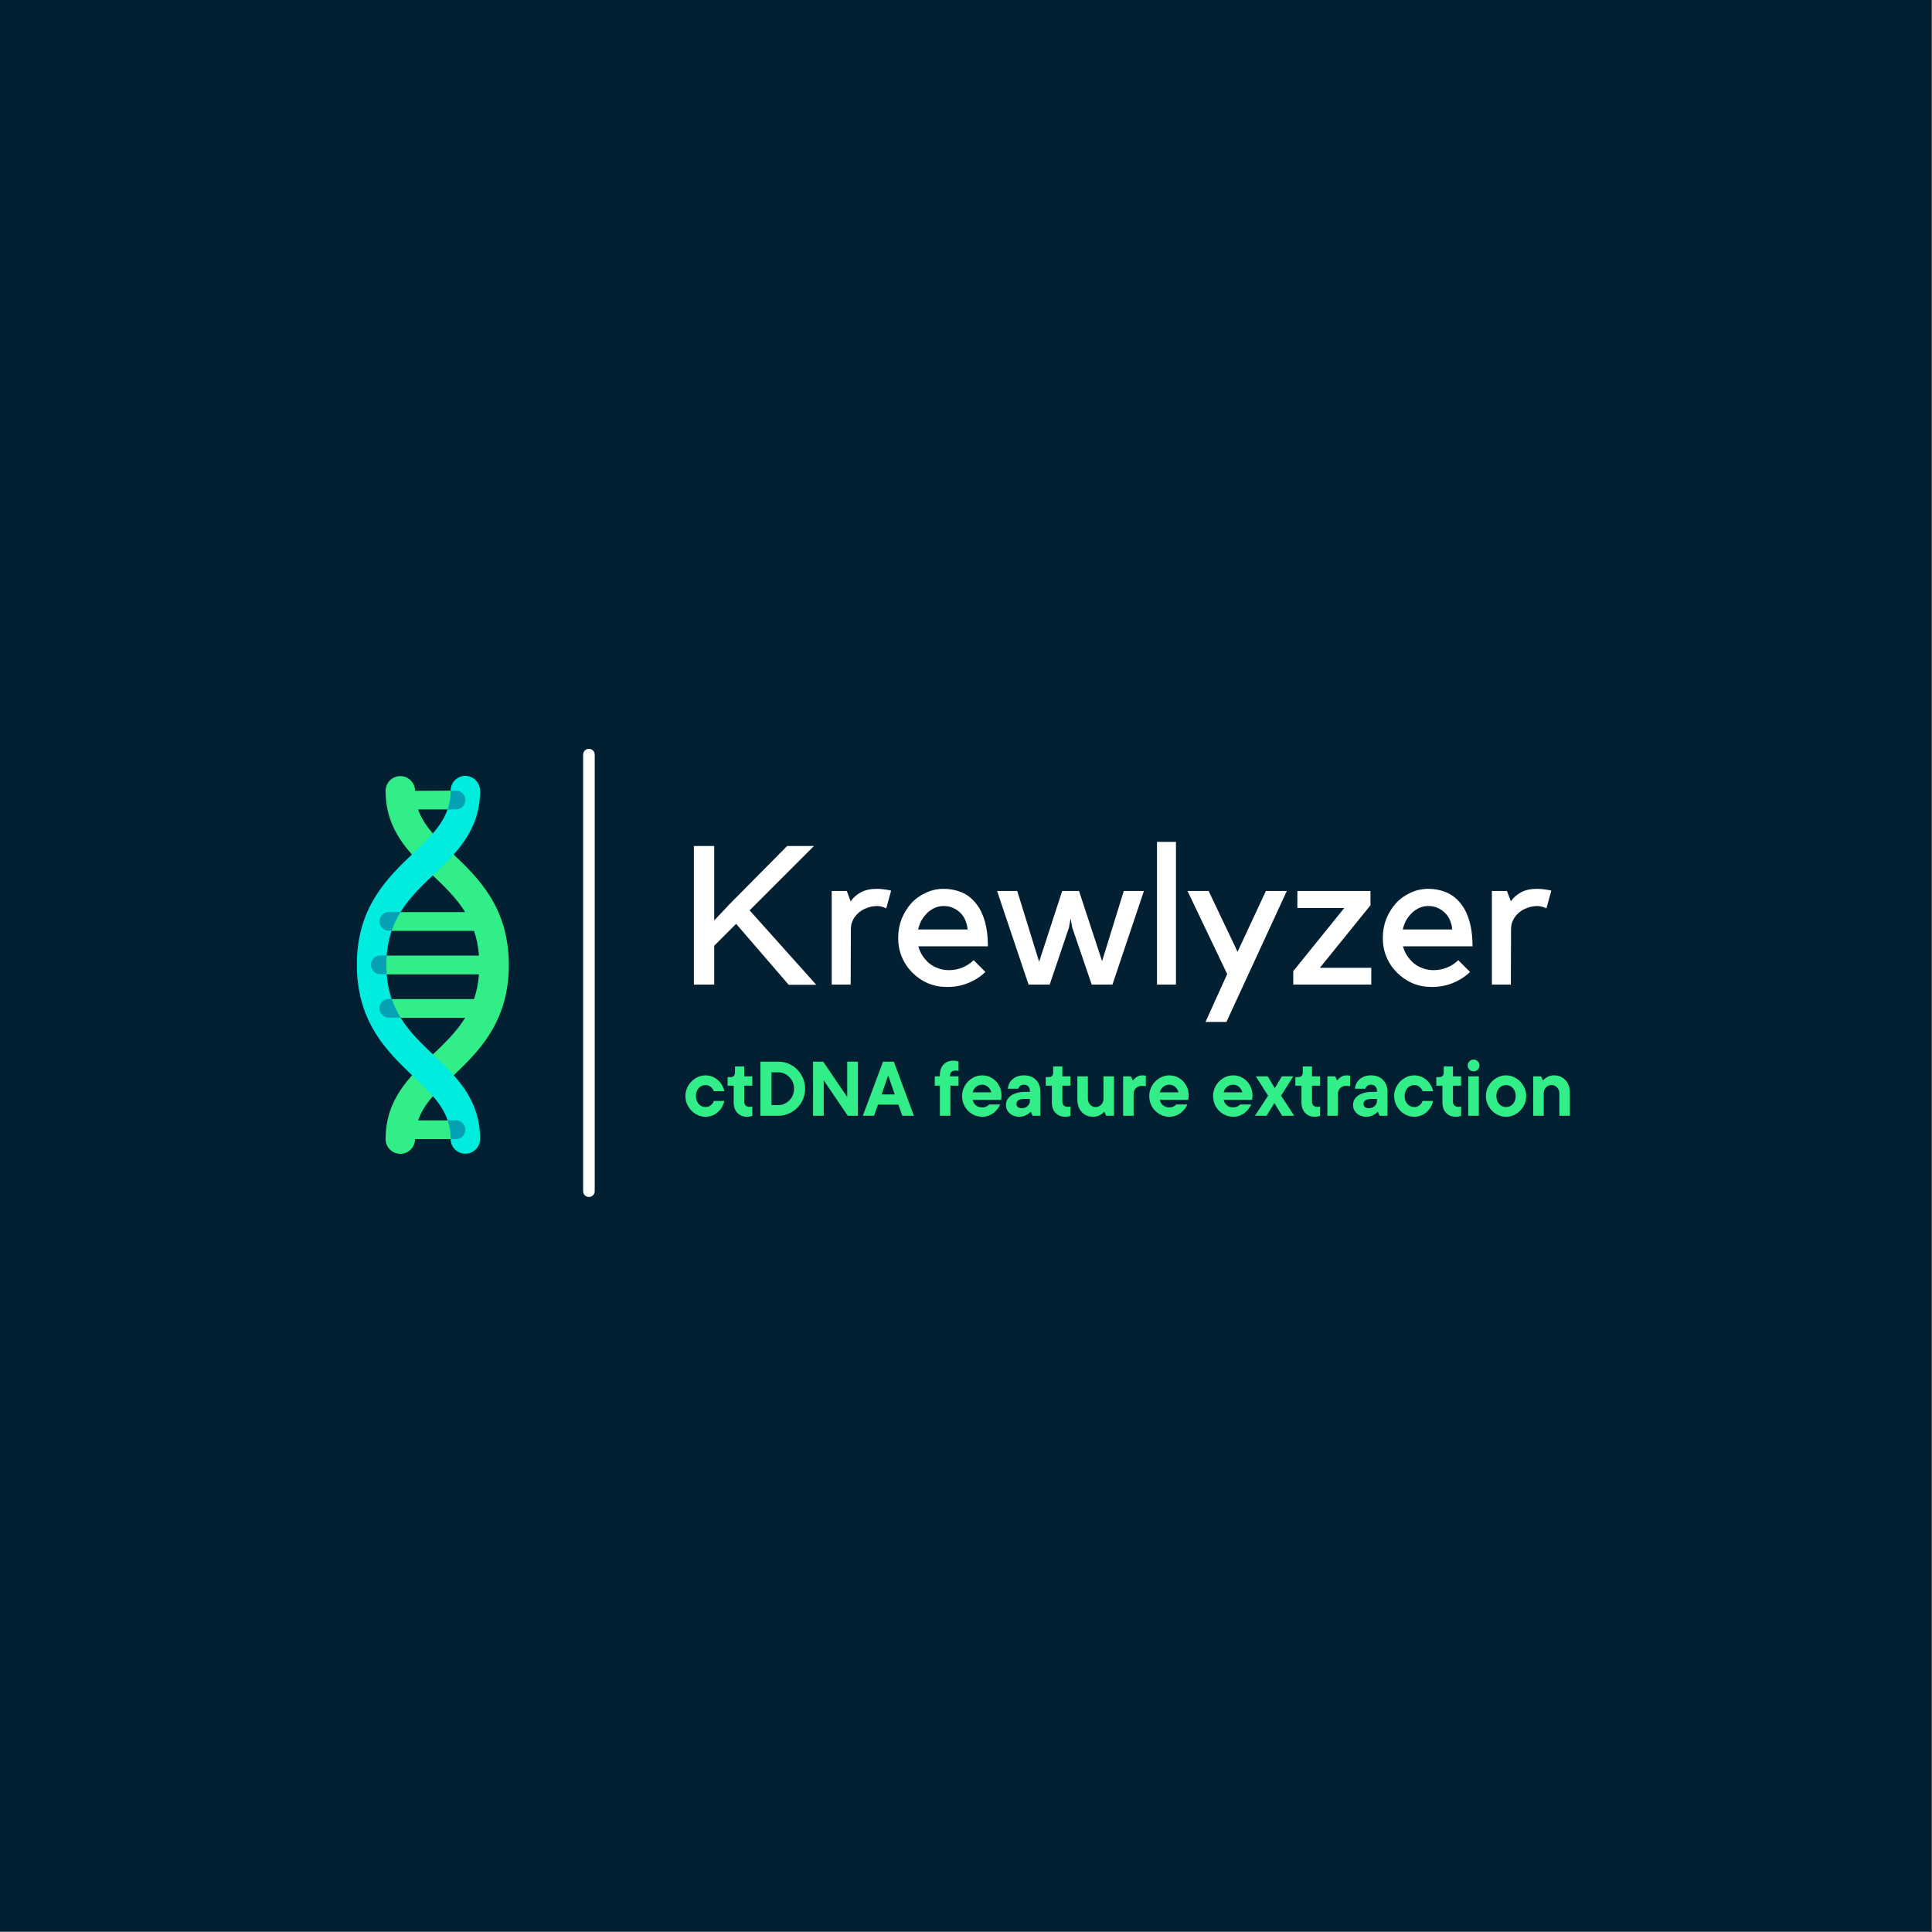 <?xml version="1.0" encoding="UTF-8" standalone="no"?>
<!DOCTYPE svg PUBLIC "-//W3C//DTD SVG 1.1//EN" "http://www.w3.org/Graphics/SVG/1.1/DTD/svg11.dtd">
<svg xmlns="http://www.w3.org/2000/svg" xmlns:xlink="http://www.w3.org/1999/xlink" version="1.1" width="1041.667pt" height="1041.667pt" viewBox="0 0 1041.667 1041.667">
<rect x="0" y="0" width="1041.667" height="1041.667" fill="#333333" stroke="none"/>
<g enable-background="new">
<clipPath id="cp0">
<path transform="matrix(.667,0,0,.667,0,0)" d="M 0 0 L 1562.5 0 L 1562.5 1562.5 L 0 1562.5 Z " fill-rule="evenodd"/>
</clipPath>
<g clip-path="url(#cp0)">
<path transform="matrix(2.083,0,0,2.083,0,0)" d="M 0 0 L 500 0 L 500 500 L 0 500 Z " fill="#ffffff"/>
</g>
<clipPath id="cp1">
<path transform="matrix(.667,0,0,.667,0,0)" d="M 0 0 L 1562.5 0 L 1562.5 1562.5 L 0 1562.5 Z " fill-rule="evenodd"/>
</clipPath>
<g clip-path="url(#cp1)">
<g id="Layer-1" data-name="Div">
<path transform="matrix(2.083,0,0,2.083,0,0)" d="M 0 0 L 500 0 L 500 500 L 0 500 Z " fill="#022031"/>
</g>
<clipPath id="cp2">
<path transform="matrix(.667,0,0,.667,0,0)" d="M 0 0 L 1562.5 0 L 1562.5 1562.5 L 0 1562.5 Z "/>
</clipPath>
<g clip-path="url(#cp2)">
<clipPath id="cp3">
<path transform="matrix(.667,0,0,.667,0,0)" d="M 0 0 L 1562.5 0 L 1562.5 1562.5 L 0 1562.5 Z "/>
</clipPath>
<g clip-path="url(#cp3)">
<clipPath id="cp4">
<path transform="matrix(.667,0,0,.667,0,0)" d="M 164.407 780.365 L 350.023 594.75 L 535.638 780.365 L 350.023 965.981 L 164.407 780.365 Z "/>
</clipPath>
<g clip-path="url(#cp4)">
<clipPath id="cp5">
<path transform="matrix(.667,0,0,.667,0,0)" d="M 164.407 780.365 L 350.023 594.75 L 535.638 780.365 L 350.023 965.981 L 164.407 780.365 Z "/>
</clipPath>
<g clip-path="url(#cp5)">
</g>
<path transform="matrix(.332,-.332,.332,.332,110.7,520.21)" d="M 345 77.4 C 340.8 81.6 334 81.6 329.8 77.4 L 299 46.6 C 290.2 64.6 290.7 85.3 291.2 109.9 C 291.7 130.8 292.2 152.5 286.9 175.4 C 280.7 202.2 267.4 225.4 246.4 246.5 C 225.4 267.5 202.1 280.8 175.3 287 C 152.3 292.3 130.7 291.8 109.8 291.3 C 85.3 290.7 64.6 290.2 46.5 299.1 L 77.3 329.9 C 81.5 334.1 81.5 340.9 77.3 345.1 C 73.1 349.3 66.3 349.3 62.1 345.1 L 28.8 311.8 C 22.2 318.4 11.5 318.4 4.9 311.8 C -1.7 305.2 -1.7 294.5 4.9 287.9 C 37.1 255.7 74.5 256.6 110.6 257.5 C 130.2 258 149.2 258.4 168 254 L 106 192 C 101.8 187.8 101.8 181 106 176.8 C 110.2 172.6 117 172.6 121.2 176.8 L 190.4 246 C 198.4 242.1 206.5 236.8 214.5 229.9 L 134.4 149.8 C 130.2 145.6 130.2 138.8 134.4 134.6 C 138.6 130.4 145.4 130.4 149.6 134.6 L 229.7 214.7 C 236.6 206.7 241.8 198.7 245.8 190.6 L 176.6 121.4 C 172.4 117.2 172.4 110.4 176.6 106.2 C 180.8 102 187.6 102 191.8 106.2 L 253.8 168.2 C 258.2 149.4 257.8 130.4 257.3 110.8 C 256.4 74.7 255.5 37.3 287.7 5.1 C 294.3 -1.5 305 -1.5 311.6 5.1 C 318.2 11.7 318.2 22.4 311.6 29 L 345 62.1 C 349.2 66.3 349.2 73.1 345 77.4 Z " fill="#32ee88"/>
<path transform="matrix(.332,-.332,.332,.332,110.7,520.21)" d="M 364.5 81.7 C 332.3 113.9 294.9 113 258.8 112.1 C 220.2 111.2 183.7 110.3 147 147 C 110.3 183.7 111.2 220.2 112.1 258.8 C 113 294.9 113.9 332.3 81.7 364.5 C 75.1 371.1 64.4 371.1 57.8 364.5 C 51.2 357.9 51.2 347.2 57.8 340.6 C 79.8 318.6 79.1 292.6 78.3 259.6 C 77.8 238.7 77.3 217 82.6 194.1 C 88.8 167.3 102.1 144.1 123.1 123 C 144.1 101.9 167.4 88.7 194.2 82.5 C 217.2 77.2 238.8 77.7 259.7 78.2 C 292.7 79 318.7 79.6 340.7 57.7 C 347.3 51.1 358 51.1 364.6 57.7 C 371.1 64.4 371.1 75.1 364.5 81.7 Z " fill="#00ecde"/>
<path transform="matrix(.332,-.332,.332,.332,110.7,520.21)" d="M 323 70.6 C 329.2 67.6 335.1 63.4 340.7 57.8 L 345 62.1 C 349.2 66.3 349.2 73.1 345 77.3 C 340.8 81.5 334 81.5 329.8 77.3 L 323 70.6 Z M 70.6 323 C 67.6 329.2 63.4 335.1 57.8 340.7 L 62.1 345 C 66.3 349.2 73.1 349.2 77.3 345 C 81.5 340.8 81.5 334 77.3 329.8 L 70.6 323 Z M 121.3 176.6 C 117.1 172.4 110.3 172.4 106.1 176.6 C 101.9 180.8 101.9 187.6 106.1 191.8 L 115.7 201.4 C 117.5 193.9 120 186.4 123.7 179 L 121.3 176.6 Z M 149.7 134.5 C 145.5 130.3 138.7 130.3 134.5 134.5 C 130.3 138.7 130.3 145.5 134.5 149.7 L 139.7 154.9 C 142 152.3 144.4 149.6 147 147 C 149.6 144.4 152.3 141.9 154.9 139.7 L 149.7 134.5 Z M 191.9 106.1 C 187.7 101.9 180.9 101.9 176.7 106.1 C 172.5 110.3 172.5 117.1 176.7 121.3 L 179 123.6 C 186.5 119.9 193.9 117.4 201.4 115.6 L 191.9 106.1 Z " fill="#06a1b4"/>
</g>
</g>
</g>
</g>
<clipPath id="cp6">
<path transform="matrix(.667,0,0,.667,0,0)" d="M 0 0 L 1562.5 0 L 1562.5 1562.5 L 0 1562.5 Z " fill-rule="evenodd"/>
</clipPath>
<g clip-path="url(#cp6)">
<g id="Layer-1" data-name="H1">
<g id="Layer-2" data-name="NonStruct">
<symbol id="font_7_3a">
<path d="M .285 .381 L .626 0 L .485 0 L .216 .312 L .104 .2 L .104 .001 L 0 .001 L 0 .71 L .104 .71 L .104 .329 L .182 .412 L .477 .71 L .614 .71 L .285 .381 Z "/>
</symbol>
<symbol id="font_7_13">
<path d="M .279 .39 C .274 .392 .27 .394 .265 .396 C .261 .397 .256 .399 .251 .4 C .246 .401 .24 .402 .234 .402 C .215 .402 .197 .399 .18 .392 C .163 .386 .149 .378 .137 .367 C .125 .356 .115 .344 .108 .329 C .101 .315 .098 .3 .098 .284 L .097 0 L 0 0 L 0 .479 L .077 .479 L .097 .426 C .11 .445 .128 .461 .149 .472 C .171 .484 .198 .49 .231 .49 C .252 .49 .277 .487 .304 .481 L .279 .39 Z "/>
</symbol>
<symbol id="font_7_6">
<path d="M .25 0 C .215 0 .183 .006 .152 .019 C .122 .032 .096 .05 .073 .073 C .05 .096 .032 .122 .019 .153 C .006 .184 0 .216 0 .251 C 0 .286 .006 .318 .018 .349 C .031 .38 .047 .406 .068 .429 C .089 .452 .114 .469 .142 .482 C .17 .495 .2 .502 .232 .502 C .265 .502 .295 .496 .322 .485 C .35 .474 .374 .456 .394 .432 C .415 .408 .431 .377 .442 .34 C .453 .303 .459 .259 .459 .208 L .103 .208 C .108 .191 .115 .174 .125 .159 C .135 .144 .147 .131 .16 .12 C .174 .109 .189 .101 .206 .095 C .223 .089 .241 .086 .26 .086 C .285 .086 .309 .091 .33 .1 C .352 .109 .371 .122 .386 .137 L .446 .077 C .423 .054 .394 .035 .36 .021 C .327 .007 .29 0 .25 0 M .232 .414 C .217 .414 .202 .411 .188 .405 C .175 .399 .162 .391 .15 .38 C .139 .369 .129 .357 .12 .342 C .112 .327 .106 .311 .102 .294 L .355 .294 C .354 .31 .35 .325 .344 .34 C .338 .355 .33 .367 .319 .378 C .308 .389 .296 .398 .281 .404 C .267 .411 .251 .414 .232 .414 Z "/>
</symbol>
<symbol id="font_7_18">
<path d="M .161 0 L 0 .479 L .103 .479 L .215 .117 L .333 .479 L .419 .479 L .537 .12 L .648 .479 L .751 .479 L .59 0 L .484 0 L .384 .293 L .376 .339 L .368 .293 L .269 0 L .161 0 Z "/>
</symbol>
<symbol id="font_7_d">
<path d="M .097 .73 L .097 .73 L .097 0 L 0 0 L 0 .73 L .097 .73 Z "/>
</symbol>
<symbol id="font_7_1a">
<path d="M .203 .245 L 0 .67 L .108 .67 L .256 .359 L .401 .67 L .508 .67 L .199 0 L .092 0 L .203 .245 Z "/>
</symbol>
<symbol id="font_7_1b">
<path d="M .136 .086 L .399 .086 L .399 0 L 0 0 L 0 .069 L .261 .392 L .021 .392 L .021 .479 L .395 .479 L .395 .406 L .136 .086 Z "/>
</symbol>
<use xlink:href="#font_7_3a" transform="matrix(105.417,0,0,-105.417,374.116,530.979)" fill="#ffffff"/>
<use xlink:href="#font_7_13" transform="matrix(105.417,0,0,-105.417,448.426,530.874)" fill="#ffffff"/>
<use xlink:href="#font_7_6" transform="matrix(105.417,0,0,-105.417,484.262,532.139)" fill="#ffffff"/>
<use xlink:href="#font_7_18" transform="matrix(105.417,0,0,-105.417,537.597,530.874)" fill="#ffffff"/>
<use xlink:href="#font_7_d" transform="matrix(105.417,0,0,-105.417,623.817,530.874)" fill="#ffffff"/>
<use xlink:href="#font_7_1a" transform="matrix(105.417,0,0,-105.417,640.26,551.009)" fill="#ffffff"/>
<use xlink:href="#font_7_1b" transform="matrix(105.417,0,0,-105.417,697.283,530.874)" fill="#ffffff"/>
<use xlink:href="#font_7_6" transform="matrix(105.417,0,0,-105.417,745.558,532.139)" fill="#ffffff"/>
<use xlink:href="#font_7_13" transform="matrix(105.417,0,0,-105.417,804.374,530.874)" fill="#ffffff"/>
</g>
</g>
<g id="Layer-1" data-name="P">
<g id="Layer-2" data-name="NonStruct">
<symbol id="font_8_57">
<path d="M .261 0 C .215 0 .172 .012 .132 .036 C .092 .061 .06 .094 .036 .135 C .012 .176 0 .221 0 .268 C 0 .315 .012 .36 .036 .401 C .06 .442 .092 .475 .132 .499 C .172 .524 .215 .536 .261 .536 C .303 .536 .341 .526 .376 .506 C .411 .487 .439 .461 .461 .429 C .483 .398 .497 .365 .504 .331 L .368 .331 C .365 .34 .36 .351 .351 .363 C .342 .376 .33 .387 .315 .396 C .3 .405 .282 .41 .261 .41 C .225 .41 .195 .397 .171 .37 C .148 .343 .136 .309 .136 .268 C .136 .227 .148 .193 .171 .166 C .195 .139 .225 .126 .261 .126 C .282 .126 .3 .131 .315 .14 C .33 .149 .342 .16 .351 .172 C .36 .185 .365 .196 .368 .205 L .504 .205 C .497 .171 .483 .138 .461 .106 C .439 .075 .411 .049 .376 .029 C .341 .01 .303 0 .261 0 Z "/>
</symbol>
<symbol id="font_8_68">
<path d="M .251 0 C .2 0 .159 .017 .127 .05 C .095 .083 .079 .129 .079 .186 L .079 .402 L 0 .402 L 0 .513 L .035 .513 C .054 .513 .069 .518 .08 .528 C .091 .539 .096 .554 .096 .573 L .096 .651 L .215 .651 L .215 .523 L .32 .523 L .32 .402 L .215 .402 L .215 .2 C .215 .176 .221 .158 .233 .146 C .246 .134 .263 .128 .285 .128 C .299 .128 .311 .13 .32 .135 L .32 .011 C .299 .004 .276 0 .251 0 Z "/>
</symbol>
<symbol id="font_8_3e">
<path d="M 0 0 L 0 .7 L .232 .7 C .295 .7 .352 .684 .405 .653 C .458 .622 .5 .579 .531 .525 C .562 .472 .578 .413 .578 .35 C .578 .286 .562 .227 .531 .174 C .5 .121 .457 .078 .404 .047 C .351 .016 .294 0 .232 0 L 0 0 M .232 .138 C .268 .138 .301 .147 .332 .166 C .363 .185 .388 .21 .407 .242 C .426 .275 .435 .311 .435 .35 C .435 .389 .426 .425 .407 .457 C .388 .49 .363 .515 .332 .534 C .301 .553 .268 .562 .232 .562 L .143 .562 L .143 .138 L .232 .138 Z "/>
</symbol>
<symbol id="font_8_48">
<path d="M .442 .242 L .442 .7 L .58 .7 L .58 0 L .449 0 L .138 .458 L .138 0 L 0 0 L 0 .7 L .131 .7 L .442 .242 Z "/>
</symbol>
<symbol id="font_8_3b">
<path d="M .661 0 L .511 0 L .46 .144 L .196 .144 L .145 0 L 0 0 L .261 .7 L .401 .7 L .661 0 M .413 .276 L .328 .522 L .243 .276 L .413 .276 Z "/>
</symbol>
<symbol id="font_8_3">
<path d="M 0 0 Z "/>
</symbol>
<symbol id="font_8_5a">
<path d="M .269 .585 C .221 .585 .197 .561 .197 .513 L .197 .51 L .307 .51 L .307 .389 L .202 .389 L .202 0 L .066 0 L .066 .389 L 0 .389 L 0 .51 L .066 .51 L .066 .529 C .066 .586 .082 .63 .113 .663 C .145 .696 .187 .713 .238 .713 C .263 .713 .286 .709 .307 .702 L .307 .579 C .297 .583 .284 .585 .269 .585 Z "/>
</symbol>
<symbol id="font_8_59">
<path d="M .51 .276 C .51 .251 .508 .232 .504 .219 L .137 .219 C .144 .188 .159 .164 .18 .147 C .202 .13 .228 .121 .259 .121 C .296 .121 .327 .134 .35 .159 L .493 .159 C .483 .134 .467 .11 .445 .085 C .424 .06 .397 .04 .365 .024 C .333 .008 .298 0 .261 0 C .214 0 .17 .012 .13 .036 C .09 .06 .058 .092 .035 .133 C .012 .174 0 .219 0 .268 C 0 .315 .012 .36 .035 .401 C .059 .442 .091 .475 .131 .499 C .171 .524 .214 .536 .259 .536 C .305 .536 .347 .525 .385 .502 C .424 .479 .454 .448 .476 .408 C .499 .369 .51 .325 .51 .276 M .259 .415 C .23 .415 .204 .406 .182 .388 C .16 .371 .145 .347 .137 .316 L .379 .316 C .371 .346 .356 .37 .334 .388 C .313 .406 .288 .415 .259 .415 Z "/>
</symbol>
<symbol id="font_8_55">
<path d="M .233 .536 C .299 .536 .351 .516 .389 .476 C .427 .437 .446 .384 .446 .318 L .446 .013 L .344 .013 L .322 .063 L .317 .063 C .277 .021 .229 0 .172 0 C .14 0 .111 .007 .084 .02 C .058 .033 .037 .052 .022 .075 C .007 .098 0 .124 0 .152 C 0 .187 .01 .217 .031 .242 C .052 .268 .08 .288 .117 .301 C .154 .315 .197 .322 .245 .322 L .31 .322 L .31 .332 C .31 .358 .303 .378 .289 .393 C .275 .408 .256 .415 .232 .415 C .211 .415 .195 .409 .182 .398 C .17 .387 .163 .376 .16 .363 L .024 .363 C .027 .393 .036 .421 .052 .447 C .069 .474 .092 .495 .123 .511 C .154 .528 .19 .536 .233 .536 M .204 .111 C .235 .111 .261 .12 .28 .139 C .3 .158 .31 .18 .31 .205 L .31 .231 L .241 .231 C .204 .231 .178 .225 .161 .213 C .144 .202 .136 .186 .136 .165 C .136 .149 .142 .136 .153 .126 C .165 .116 .182 .111 .204 .111 Z "/>
</symbol>
<symbol id="font_8_69">
<path d="M .206 0 C .165 0 .129 .009 .098 .027 C .067 .046 .043 .072 .026 .105 C .009 .139 0 .178 0 .222 L 0 .523 L .136 .523 L .136 .234 C .136 .204 .146 .178 .165 .157 C .184 .136 .208 .126 .237 .126 C .266 .126 .29 .136 .309 .157 C .328 .178 .338 .203 .338 .234 L .338 .523 L .474 .523 L .474 .013 L .372 .013 L .35 .063 L .345 .063 C .334 .05 .317 .036 .292 .021 C .267 .007 .239 0 .206 0 Z "/>
</symbol>
<symbol id="font_8_66">
<path d="M 0 0 L 0 .51 L .102 .51 L .124 .46 L .129 .46 C .139 .473 .154 .487 .174 .501 C .195 .516 .219 .523 .248 .523 C .266 .523 .281 .521 .294 .518 L .294 .382 C .281 .385 .264 .387 .243 .387 C .21 .387 .184 .377 .165 .357 C .146 .338 .136 .311 .136 .276 L .136 0 L 0 0 Z "/>
</symbol>
<symbol id="font_8_6c">
<path d="M .338 .26 L .508 0 L .352 0 L .251 .165 L .15 0 L 0 0 L .17 .26 L .011 .51 L .165 .51 L .257 .357 L .348 .51 L .496 .51 L .338 .26 Z "/>
</symbol>
<symbol id="font_8_5d">
<path d="M .144 0 L .008 0 L .008 .51 L .144 .51 L .144 0 M .076 .575 C .055 .575 .037 .582 .022 .597 C .007 .612 0 .63 0 .651 C 0 .672 .007 .69 .022 .705 C .037 .72 .055 .727 .076 .727 C .097 .727 .115 .72 .13 .705 C .145 .69 .152 .672 .152 .651 C .152 .63 .145 .612 .13 .597 C .115 .582 .097 .575 .076 .575 Z "/>
</symbol>
<symbol id="font_8_63">
<path d="M .261 0 C .215 0 .172 .012 .132 .036 C .092 .061 .06 .094 .036 .135 C .012 .176 0 .221 0 .268 C 0 .315 .012 .36 .036 .401 C .06 .442 .092 .475 .132 .499 C .172 .524 .215 .536 .261 .536 C .307 .536 .35 .524 .39 .499 C .43 .475 .462 .442 .486 .401 C .51 .36 .522 .315 .522 .268 C .522 .221 .51 .176 .486 .135 C .462 .094 .43 .061 .39 .036 C .35 .012 .307 0 .261 0 M .261 .126 C .297 .126 .327 .139 .35 .166 C .374 .193 .386 .227 .386 .268 C .386 .309 .374 .343 .35 .37 C .327 .397 .297 .41 .261 .41 C .225 .41 .195 .397 .171 .37 C .148 .343 .136 .309 .136 .268 C .136 .227 .148 .193 .171 .166 C .195 .139 .225 .126 .261 .126 Z "/>
</symbol>
<symbol id="font_8_62">
<path d="M 0 0 L 0 .51 L .102 .51 L .124 .46 L .129 .46 C .14 .473 .157 .487 .182 .501 C .207 .516 .235 .523 .268 .523 C .309 .523 .344 .514 .375 .495 C .406 .477 .431 .451 .448 .417 C .465 .384 .474 .345 .474 .301 L .474 0 L .338 0 L .338 .289 C .338 .319 .328 .344 .309 .365 C .29 .386 .266 .397 .237 .397 C .208 .397 .183 .387 .164 .366 C .145 .345 .136 .32 .136 .289 L .136 0 L 0 0 Z "/>
</symbol>
<use xlink:href="#font_8_57" transform="matrix(41.667,0,0,-41.667,369.546,602.124)" fill="#32ee88"/>
<use xlink:href="#font_8_68" transform="matrix(41.667,0,0,-41.667,392.296,602.124)" fill="#32ee88"/>
<use xlink:href="#font_8_3e" transform="matrix(41.667,0,0,-41.667,410.004,601.582)" fill="#32ee88"/>
<use xlink:href="#font_8_48" transform="matrix(41.667,0,0,-41.667,438.379,601.582)" fill="#32ee88"/>
<use xlink:href="#font_8_3b" transform="matrix(41.667,0,0,-41.667,465.212,601.582)" fill="#32ee88"/>
<use xlink:href="#font_8_3" transform="matrix(41.667,0,0,-41.667,492.504,601.582)" fill="#32ee88"/>
<use xlink:href="#font_8_5a" transform="matrix(41.667,0,0,-41.667,504.004,601.582)" fill="#32ee88"/>
<use xlink:href="#font_8_59" transform="matrix(41.667,0,0,-41.667,518.712,602.124)" fill="#32ee88"/>
<use xlink:href="#font_8_55" transform="matrix(41.667,0,0,-41.667,542.379,602.124)" fill="#32ee88"/>
<use xlink:href="#font_8_68" transform="matrix(41.667,0,0,-41.667,563.837,602.124)" fill="#32ee88"/>
<use xlink:href="#font_8_69" transform="matrix(41.667,0,0,-41.667,580.879,602.124)" fill="#32ee88"/>
<use xlink:href="#font_8_66" transform="matrix(41.667,0,0,-41.667,605.546,601.582)" fill="#32ee88"/>
<use xlink:href="#font_8_59" transform="matrix(41.667,0,0,-41.667,619.629,602.124)" fill="#32ee88"/>
<use xlink:href="#font_8_3" transform="matrix(41.667,0,0,-41.667,642.212,601.582)" fill="#32ee88"/>
<use xlink:href="#font_8_59" transform="matrix(41.667,0,0,-41.667,654.046,602.124)" fill="#32ee88"/>
<use xlink:href="#font_8_6c" transform="matrix(41.667,0,0,-41.667,676.629,601.582)" fill="#32ee88"/>
<use xlink:href="#font_8_68" transform="matrix(41.667,0,0,-41.667,698.421,602.124)" fill="#32ee88"/>
<use xlink:href="#font_8_66" transform="matrix(41.667,0,0,-41.667,715.67,601.582)" fill="#32ee88"/>
<use xlink:href="#font_8_55" transform="matrix(41.667,0,0,-41.667,729.504,602.124)" fill="#32ee88"/>
<use xlink:href="#font_8_57" transform="matrix(41.667,0,0,-41.667,751.67,602.124)" fill="#32ee88"/>
<use xlink:href="#font_8_68" transform="matrix(41.667,0,0,-41.667,774.42,602.124)" fill="#32ee88"/>
<use xlink:href="#font_8_5d" transform="matrix(41.667,0,0,-41.667,791.337,601.582)" fill="#32ee88"/>
<use xlink:href="#font_8_63" transform="matrix(41.667,0,0,-41.667,801.129,602.124)" fill="#32ee88"/>
<use xlink:href="#font_8_62" transform="matrix(41.667,0,0,-41.667,826.67,601.582)" fill="#32ee88"/>
</g>
</g>
<path transform="matrix(0,2.082,-2.082,0,320.65,403.742)" stroke-width="3" stroke-linecap="round" stroke-miterlimit="4" stroke-linejoin="miter" fill="none" stroke="#ffffff" d="M 1.5 1.5 L 114.555 1.5 "/>
</g>
<g id="Layer-1" data-name="Image">
<path transform="matrix(2.778,0,0,-2.778,0,1064)" d="M 39.457 151.076 L 128.807 151.076 L 128.807 240.425 L 39.457 240.425 Z " fill-opacity="0"/>
</g>
<g id="Layer-1" data-name="Image">
<path transform="matrix(2.778,0,0,-2.778,0,1064)" d="M 113.187 150.655 L 115.437 150.655 L 115.437 237.696 L 113.187 237.696 Z " fill-opacity="0"/>
</g>
</g>
</svg>
